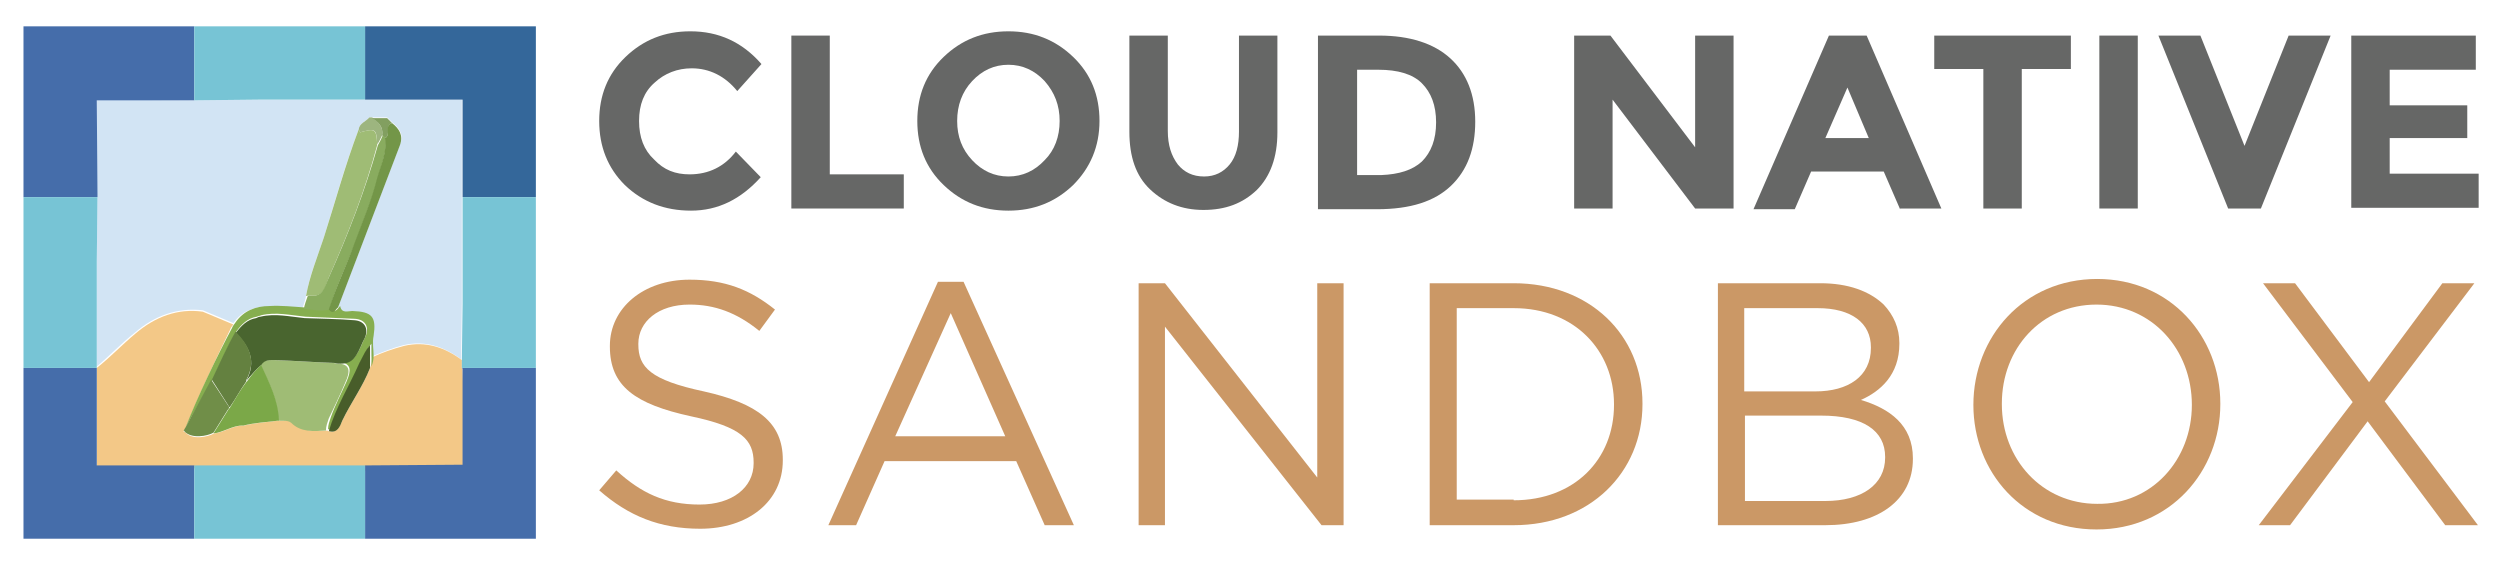 <?xml version="1.0" encoding="utf-8"?>
<!-- Generator: Adobe Illustrator 21.1.0, SVG Export Plug-In . SVG Version: 6.00 Build 0)  -->
<svg version="1.1" id="Layer_1" xmlns="http://www.w3.org/2000/svg" xmlns:xlink="http://www.w3.org/1999/xlink" x="0px" y="0px"
	 viewBox="0 0 351.3 79" style="enable-background:new 0 0 351.3 79;" xml:space="preserve">
<style type="text/css">
	.st0{fill:#666766;}
	.st1{fill:#CB9866;}
	.st2{fill:#D2E4F4;}
	.st3{fill:#DBB27B;}
	.st4{fill:#456DAA;}
	.st5{fill:#34679A;}
	.st6{fill:#77C4D5;}
	.st7{fill:#F3C887;}
	.st8{fill:#9DB57F;}
	.st9{fill:#829F60;}
	.st10{fill:#9FBC75;}
	.st11{fill:#86AE4F;}
	.st12{fill:#89AC5F;}
	.st13{fill:#708E48;}
	.st14{fill:#739648;}
	.st15{fill:#485D2A;}
	.st16{fill:#49652F;}
	.st17{fill:#648140;}
	.st18{fill:#7BA848;}
</style>
<g>
	<path id="XMLID_207_" class="st0" d="M96.9,24.5c2.7,0,4.9-1.1,6.5-3.2l3.5,3.6c-2.8,3.1-6,4.7-9.8,4.7c-3.7,0-6.8-1.2-9.3-3.6
		c-2.4-2.4-3.6-5.4-3.6-9c0-3.6,1.2-6.6,3.7-9c2.5-2.4,5.5-3.6,9.1-3.6c4,0,7.3,1.5,10,4.6l-3.4,3.8c-1.7-2.1-3.9-3.2-6.4-3.2
		c-2,0-3.8,0.7-5.2,2c-1.5,1.3-2.2,3.1-2.2,5.4s0.7,4.1,2.1,5.4C93.3,23.9,94.9,24.5,96.9,24.5z"/>
	<path id="XMLID_205_" class="st0" d="M111.2,29.4V5h5.4v19.5H127v4.8H111.2z"/>
	<path id="XMLID_157_" class="st0" d="M150.8,26c-2.5,2.4-5.5,3.6-9.1,3.6c-3.6,0-6.6-1.2-9.1-3.6c-2.5-2.4-3.7-5.4-3.7-9
		c0-3.6,1.2-6.6,3.7-9c2.5-2.4,5.5-3.6,9.1-3.6c3.6,0,6.6,1.2,9.1,3.6c2.5,2.4,3.7,5.4,3.7,9C154.5,20.6,153.2,23.6,150.8,26z
		 M148.9,17c0-2.2-0.7-4-2.1-5.6c-1.4-1.5-3.1-2.3-5.1-2.3c-2,0-3.7,0.8-5.1,2.3c-1.4,1.5-2.1,3.4-2.1,5.6c0,2.2,0.7,4,2.1,5.5
		c1.4,1.5,3.1,2.3,5.1,2.3c2,0,3.7-0.8,5.1-2.3C148.2,21.1,148.9,19.2,148.9,17z"/>
	<path id="XMLID_155_" class="st0" d="M165.5,23.1c0.9,1.1,2.1,1.7,3.7,1.7c1.5,0,2.7-0.6,3.6-1.7c0.9-1.1,1.3-2.7,1.3-4.6V5h5.4
		v13.6c0,3.5-1,6.2-2.9,8.1c-2,1.9-4.4,2.8-7.5,2.8c-3,0-5.5-1-7.5-2.9c-2-1.9-2.9-4.6-2.9-8.1V5h5.4v13.4
		C164.1,20.4,164.6,21.9,165.5,23.1z"/>
	<path id="XMLID_151_" class="st0" d="M203.8,8.2c2.3,2.1,3.5,5.1,3.5,8.9s-1.1,6.8-3.4,9c-2.3,2.2-5.7,3.3-10.4,3.3h-8.3V5h8.6
		C198.1,5,201.5,6.1,203.8,8.2z M199.8,22.7c1.3-1.3,2-3.1,2-5.5c0-2.4-0.7-4.2-2-5.5c-1.3-1.3-3.4-1.9-6.1-1.9h-3v14.8h3.4
		C196.6,24.5,198.5,23.9,199.8,22.7z"/>
	<path id="XMLID_103_" class="st0" d="M238.2,5h5.4v24.3h-5.4l-11.6-15.3v15.3h-5.4V5h5.1l11.9,15.7V5z"/>
	<path id="XMLID_100_" class="st0" d="M267,29.4l-2.3-5.3h-10.2l-2.3,5.3h-5.8L257,5h5.3l10.5,24.3H267z M259.6,12.3l-3.1,7.1h6.1
		L259.6,12.3z"/>
	<path id="XMLID_98_" class="st0" d="M284.1,9.7v19.6h-5.4V9.7h-6.9V5H291v4.7H284.1z"/>
	<path id="XMLID_96_" class="st0" d="M295,5h5.4v24.3H295V5z"/>
	<path id="XMLID_94_" class="st0" d="M315.4,20.5L321.6,5h5.9l-9.8,24.3h-4.6L303.3,5h5.9L315.4,20.5z"/>
	<path id="XMLID_12_" class="st0" d="M347.9,5v4.8h-12.1v5h10.9v4.6h-10.9v5h12.5v4.8h-17.9V5H347.9z"/>
</g>
<g>
	<path class="st1" d="M84.2,68.9l2.4-2.8c3.5,3.2,6.9,4.8,11.7,4.8c4.6,0,7.6-2.4,7.6-5.8V65c0-3.2-1.7-5-8.8-6.5
		c-7.8-1.7-11.4-4.2-11.4-9.8v-0.1c0-5.3,4.7-9.3,11.2-9.3c5,0,8.5,1.4,12,4.2l-2.2,3c-3.2-2.6-6.3-3.7-9.8-3.7
		c-4.4,0-7.2,2.4-7.2,5.5v0.1c0,3.2,1.7,5,9.2,6.6c7.6,1.7,11.1,4.4,11.1,9.6v0.1c0,5.8-4.9,9.6-11.6,9.6
		C92.7,74.3,88.3,72.5,84.2,68.9z"/>
	<path class="st1" d="M131.8,39.6h3.6l15.5,34.2h-4.1l-4-9h-18.5l-4,9h-3.9L131.8,39.6z M141.3,61.4L133.6,44l-7.8,17.3H141.3z"/>
	<path class="st1" d="M160.1,39.8h3.6l21.4,27.3V39.8h3.7v34h-3.1l-22-27.9v27.9h-3.7V39.8z"/>
	<path class="st1" d="M200.9,39.8h11.8c10.7,0,18.1,7.3,18.1,16.9v0.1c0,9.6-7.4,17-18.1,17h-11.8V39.8z M212.7,70.3
		c8.6,0,14.1-5.8,14.1-13.4v-0.1c0-7.5-5.5-13.5-14.1-13.5h-8v26.9H212.7z"/>
	<path class="st1" d="M241.3,39.8h14.5c3.9,0,6.9,1.1,8.9,3c1.4,1.5,2.2,3.3,2.2,5.4v0.1c0,4.4-2.7,6.7-5.4,7.9
		c4,1.2,7.3,3.5,7.3,8.2v0.1c0,5.8-4.9,9.3-12.3,9.3h-15.1V39.8z M255.1,55c4.6,0,7.8-2.1,7.8-6.1v-0.1c0-3.4-2.7-5.5-7.5-5.5h-10.3
		V55H255.1z M256.5,70.4c5.1,0,8.4-2.3,8.4-6.1v-0.1c0-3.7-3.1-5.8-9-5.8h-10.7v12H256.5z"/>
	<path class="st1" d="M277.3,56.9L277.3,56.9c0-9.5,7-17.7,17.4-17.7c10.3,0,17.3,8.1,17.3,17.5v0.1c0,9.4-7,17.6-17.4,17.6
		S277.3,66.3,277.3,56.9z M308,56.9L308,56.9c0-7.8-5.6-14.1-13.4-14.1c-7.8,0-13.3,6.2-13.3,13.9v0.1c0,7.7,5.6,14,13.4,14
		C302.4,70.9,308,64.6,308,56.9z"/>
	<path class="st1" d="M330.6,56.5L318,39.8h4.5l10.4,13.9l10.3-13.9h4.5l-12.6,16.6l13.1,17.4h-4.6l-10.9-14.6l-10.9,14.6h-4.4
		L330.6,56.5z"/>
</g>
<g>
	<path class="st2" d="M15.1,65.2c-0.1,0.1-0.2,0.2-0.3,0.2h12.5h2.5c0-0.1,0-0.1,0.1-0.2C24.9,65.2,20,65.2,15.1,65.2z"/>
	<path class="st2" d="M46.8,65.2c0,0.1-0.1,0.1-0.1,0.2l4.6,0l0.1,0.1H65v-0.3c-0.2,0-0.5,0-0.8,0C58.4,65.2,52.6,65.2,46.8,65.2z"
		/>
	<path class="st2" d="M27.3,14.1L27.3,14.1L13.6,14v13.6l0.1,0.1l-0.1,9v14.8c1.8-1.5,3.5-3.3,5.4-4.8c2.8-2.4,6-3.5,9.5-3.1
		l4.3,1.8c1.1-1.6,2.8-2.3,4.8-2.3c1.6,0,3.3,0.2,4.9,0.2c0,0,0,0,0,0c0.2-0.6,0.4-1.1,0.5-1.7l0,0c0.5-2.9,1.6-5.5,2.5-8.2
		c1.6-5.1,3-10.3,4.9-15.2c0.1-0.9,1-1.1,1.5-1.7c0.1,0,0.2,0,0.4,0c0.7,0,1.4,0,2.1,0c0.2,0.2,0.5,0.5,0.7,0.7v0c0,0,0,0,0,0
		c1,0.8,1.7,1.7,1.1,3.1c-2.9,7.6-5.8,15.2-8.7,22.8c0,0,0,0,0,0h0c0.2,1.1,1.1,0.7,1.7,0.7c2.8,0.1,3.4,0.8,3,3.5
		c-0.1,0.9,0,1.9,0,2.8c1.5-0.6,2.9-1.2,4.5-1.6c3-0.7,5.7,0.2,8.1,2l0.1-7.9V38V27.7V14H51.3h-15L27.3,14.1z"/>
	<path class="st2" d="M53,20.4C53,20.4,53,20.4,53,20.4C53,20.4,53,20.4,53,20.4C53,20.4,53,20.4,53,20.4z"/>
	<path class="st7" d="M32.2,57.2C32.3,57.2,32.3,57.2,32.2,57.2C32.3,57.2,32.3,57.2,32.2,57.2C32.2,57.2,32.2,57.2,32.2,57.2z"/>
	<path class="st7" d="M56.8,48.6c-1.5,0.4-3,0.9-4.5,1.6c0,0.5-0.1,1-0.3,1.5l0,0c0,0,0,0,0,0c-1,2.6-2.7,4.9-3.9,7.4
		c-0.3,0.7-0.7,1.8-1.8,1.5c0,0,0,0,0,0c0,0,0,0,0,0c-0.1,0-0.2,0-0.3-0.1c-1.7,0.1-3.5,0.2-4.9-1.1c-0.5-0.5-1.2-0.2-1.8-0.3v0
		c0,0,0,0,0,0c-1.7,0.2-3.3,0.3-5,0.7c-1.4-0.1-2.9,1-4.2,1.1l0,0c-0.9,0.5-3.1,1-4.1-0.2c0,0,0,0-0.1,0c0,0,0,0,0,0
		c0,0-0.1,0-0.1-0.1l0.3-0.5c1.5-3.9,4.5-10.2,6.2-13.7c0.1-0.3,0.3-0.6,0.5-0.8l-4.3-1.8c-3.5-0.5-6.7,0.7-9.5,3.1
		c-1.8,1.5-3.5,3.3-5.4,4.8v0.1v13.7h1.2c0.1-0.1-0.4,0.5-0.3,0.4c4.9,0,9.4-0.1,14.3-0.1c0,0.1,1-0.4,1-0.3h7.8h4.7l4.5,0
		c0-0.1-0.4,0.7-0.3,0.6c5.8,0,12.1,0.2,17.9,0.2c0.3,0,0.8-0.3,1.1-0.3L65,51.8l-0.1-0.1l0-1.1C62.5,48.8,59.8,47.9,56.8,48.6z"/>
	<path class="st8" d="M53,20.3C53,20.4,53,20.4,53,20.3c0.3-0.4,0.5-0.9,0.7-1.3c0,0,0,0,0,0c0,0,0,0,0,0c0.2-1.2-0.6-1.9-1.4-2.5
		c-0.1,0-0.2,0-0.4,0c-0.5,0.6-1.4,0.8-1.5,1.7c0.1,0.2,0.2,0.4,0.2,0.4C52.8,18,52.9,18.1,53,20.3z"/>
	<path class="st9" d="M53.7,19C53.7,19,53.7,19,53.7,19c0.1,0.1,0.2,0.2,0.4,0.4c0.9-0.4-0.1-1.8,1-2.1v0c-0.2-0.2-0.5-0.5-0.7-0.7
		c-0.7,0-1.4,0-2.1,0C53.1,17.1,53.9,17.8,53.7,19z"/>
	<path class="st10" d="M43.4,41.5c2.1,0.4,2.3-1.2,2.8-2.5c2.7-6.1,5.1-12.2,6.8-18.6c0,0,0,0,0,0c0,0,0-0.1,0-0.1
		c-0.1-2.2-0.3-2.3-2.4-1.7c0,0-0.1-0.3-0.2-0.4c-1.9,5-3.3,10.2-4.9,15.2c-0.9,2.7-2,5.4-2.5,8.2C43.2,41.6,43.3,41.5,43.4,41.5z"
		/>
	<path class="st11" d="M25.8,60.7C25.9,60.7,25.9,60.7,25.8,60.7C25.9,60.7,25.9,60.7,25.8,60.7C25.8,60.6,25.8,60.7,25.8,60.7z"/>
	<path class="st11" d="M26.1,60l3.8-6.7c1.1-2.3,2.1-4.6,3.3-6.7c0.7-1,1.6-1.9,2.9-2.1c0.2-0.1,0.4-0.1,0.6-0.2
		c2.1-0.5,4.1,0,6.2,0.2c2.3,0.1,4.7,0.2,7,0.3c1.4,0.1,2,1.1,1.5,2.4c-0.1,0.2-0.2,0.4-0.3,0.6c-0.9,2.1-1.4,3.1-3.1,3.1
		c1.3,0.3,1.4,1.1,0.7,2.7c-0.7,1.6-1.6,3.3-2.2,5c-0.2,0.6-0.4,1.1-0.4,1.7c0.1,0,0.2,0.1,0.3,0.1c1-3.3,2.8-6.1,4.3-9.6
		c0.8-1.3,0.8-1.7,1.5-2.5c0,1.1,0,2.1,0,3.2l0,0c0.2-0.5,0.3-1,0.3-1.5c0-0.9-0.2-1.9,0-2.8c0.4-2.7-0.2-3.4-3-3.5
		c-0.6,0-1.5,0.4-1.7-0.7h0c-0.4,0.4-0.7,1.1-1.3,0.3c-1.2,0.3-2.5,0.1-3.7-0.1c0,0,0,0,0,0c0,0,0,0,0,0c-1.6-0.1-3.3-0.3-4.9-0.2
		c-2,0-3.7,0.7-4.8,2.3c-0.2,0.3-0.4,0.5-0.5,0.8C30.6,49.8,27.6,56.1,26.1,60z"/>
	<path class="st11" d="M46.2,60.6C46.2,60.6,46.2,60.6,46.2,60.6C46.2,60.6,46.2,60.6,46.2,60.6C46.2,60.6,46.2,60.6,46.2,60.6z"/>
	<path class="st12" d="M46.3,43.5c0.9-3.2,2.4-6.2,3.6-9.3c1.1-3.1,2.4-6.1,3.2-9.2c0.5-1.9,1.3-3.6,1.1-5.6h0
		c-0.1-0.1-0.2-0.2-0.4-0.4c0,0,0,0,0,0c-0.2,0.5-0.4,0.9-0.7,1.4c0,0,0,0,0,0c0,0,0,0,0,0C51.3,26.8,48.9,33,46.2,39
		c-0.6,1.3-0.8,2.9-2.8,2.5c-0.1,0-0.2,0.2-0.2,0.2l0,0c-0.2,0.6-0.4,1.1-0.5,1.7c0,0,0,0,0,0C43.8,43.5,45,43.8,46.3,43.5z"/>
	<path class="st13" d="M32.2,57.2C32.2,57.2,32.2,57.2,32.2,57.2c-0.1-0.1-0.1-0.2-0.2-0.3l-2.3-3.5c0,0,0-0.1,0-0.1L26.1,60
		l-0.3,0.5c0,0,0.1,0,0.1,0.1c0,0,0,0,0,0c1,1.1,3.2,0.7,4.1,0.2l2-3.2C32.1,57.5,32.2,57.4,32.2,57.2z"/>
	<path class="st14" d="M54.1,19.4L54.1,19.4c0.3,2-0.6,3.8-1.1,5.6c-0.8,3.2-2.1,6.2-3.2,9.2c-1.1,3.1-2.6,6.1-3.6,9.3
		c0.7,0.8,0.9,0,1.3-0.3c0,0,0,0,0,0c2.9-7.6,5.8-15.2,8.7-22.8c0.5-1.4-0.1-2.3-1.1-3.1c0,0,0,0,0,0C53.9,17.6,55,19,54.1,19.4z"/>
	<path class="st15" d="M52,48.5c-0.7,0.8-0.8,1.2-1.5,2.5c-1.5,3.4-3.3,6.2-4.3,9.6c0,0,0,0,0.1,0c1.1,0.3,1.5-0.7,1.8-1.5
		c1.2-2.5,2.9-4.8,3.9-7.4c0,0,0,0,0,0C52,50.6,52,49.5,52,48.5z"/>
	<path class="st10" d="M48.5,53.8c0.8-1.7,0.6-2.5-0.7-2.7c-0.3,0-0.6,0-0.9-0.1c-2.8-0.1-5.5-0.3-8.3-0.4c-0.8,0-1.6-0.1-2,0.7
		c0,0,0,0,0,0c0,0,0,0,0,0c1.2,2.5,2.4,4.9,2.5,7.8v0c0.6,0.1,1.3-0.1,1.8,0.3c1.4,1.4,3.2,1.2,4.9,1.1c0-0.6,0.2-1.1,0.4-1.7
		C47,57.1,47.8,55.5,48.5,53.8z"/>
	<path class="st16" d="M34.6,53.5c0,0.1,0,0.1,0,0.2C34.6,53.6,34.6,53.6,34.6,53.5c0.9-1,1.3-1.5,2.1-2.2c0,0,0,0,0,0
		c0.5-0.8,1.3-0.7,2-0.7c2.8,0.1,5.5,0.3,8.3,0.4c0.3,0.1,0.6,0.1,0.9,0.1c1.7,0,2.2-1,3.1-3.1c0.1-0.2,0.2-0.4,0.3-0.6
		c0.5-1.3-0.1-2.3-1.5-2.4c-2.3-0.2-4.7-0.2-7-0.3c-2.1-0.2-4.1-0.7-6.2-0.2c-0.2,0-0.4,0.1-0.6,0.2c-1.3,0.2-2.1,1.1-2.9,2.1
		C35,48.6,36.1,50.8,34.6,53.5z"/>
	<path class="st17" d="M32.1,57c0,0.1,0.1,0.2,0.2,0.2c0,0,0,0,0,0c0.9-1.3,1.4-2.3,2.3-3.6c0-0.1,0-0.1,0-0.2
		c1.5-2.7,0.4-4.9-1.5-6.8c-1.2,2.1-2.2,4.4-3.3,6.7c0,0,0,0.1,0,0.1L32.1,57z"/>
	<path class="st18" d="M36.7,51.3C36.7,51.3,36.7,51.3,36.7,51.3c-0.8,0.7-1.2,1.2-2,2.3c0,0-0.1,0.1-0.1,0.1
		c-0.9,1.2-1.5,2.3-2.3,3.6c0,0,0,0,0,0c-0.1,0.1-0.2,0.2-0.3,0.4l-2,3.2l0,0c1.3-0.1,2.8-1.2,4.2-1.1c1.6-0.4,3.3-0.5,5-0.7
		c0,0,0,0,0,0C39.1,56.2,37.8,53.7,36.7,51.3z"/>
	<polygon class="st4" points="27.3,65.4 14.8,65.4 13.6,65.4 13.6,51.7 3.3,51.7 3.3,75.7 27.3,75.7 	"/>
	<polygon class="st4" points="64.9,51.7 65,51.8 65,65.2 65,65.3 51.3,65.4 51.3,65.4 51.3,75.7 75.3,75.7 75.3,51.7 	"/>
	<polygon class="st4" points="13.7,27.7 13.7,27.7 13.6,14.1 27.3,14.1 27.3,14.1 27.3,3.7 3.3,3.7 3.3,27.7 	"/>
	<polygon class="st5" points="51.3,3.7 51.3,14 65,14 65,27.7 75.3,27.7 75.3,3.7 	"/>
	<polygon class="st6" points="27.3,14.1 36.3,14 51.3,14 51.3,3.7 27.3,3.7 	"/>
	<polygon class="st6" points="51.3,65.4 46.7,65.4 42.2,65.4 37.6,65.4 29.8,65.4 27.3,65.4 27.3,75.7 51.3,75.7 	"/>
	<polygon class="st6" points="65,27.7 65,38 65,42.7 64.9,50.6 64.9,51.7 75.3,51.7 75.3,27.7 	"/>
	<polygon class="st6" points="13.6,51.7 13.6,51.6 13.6,36.7 13.7,27.7 3.3,27.7 3.3,51.7 	"/>
</g>
</svg>
